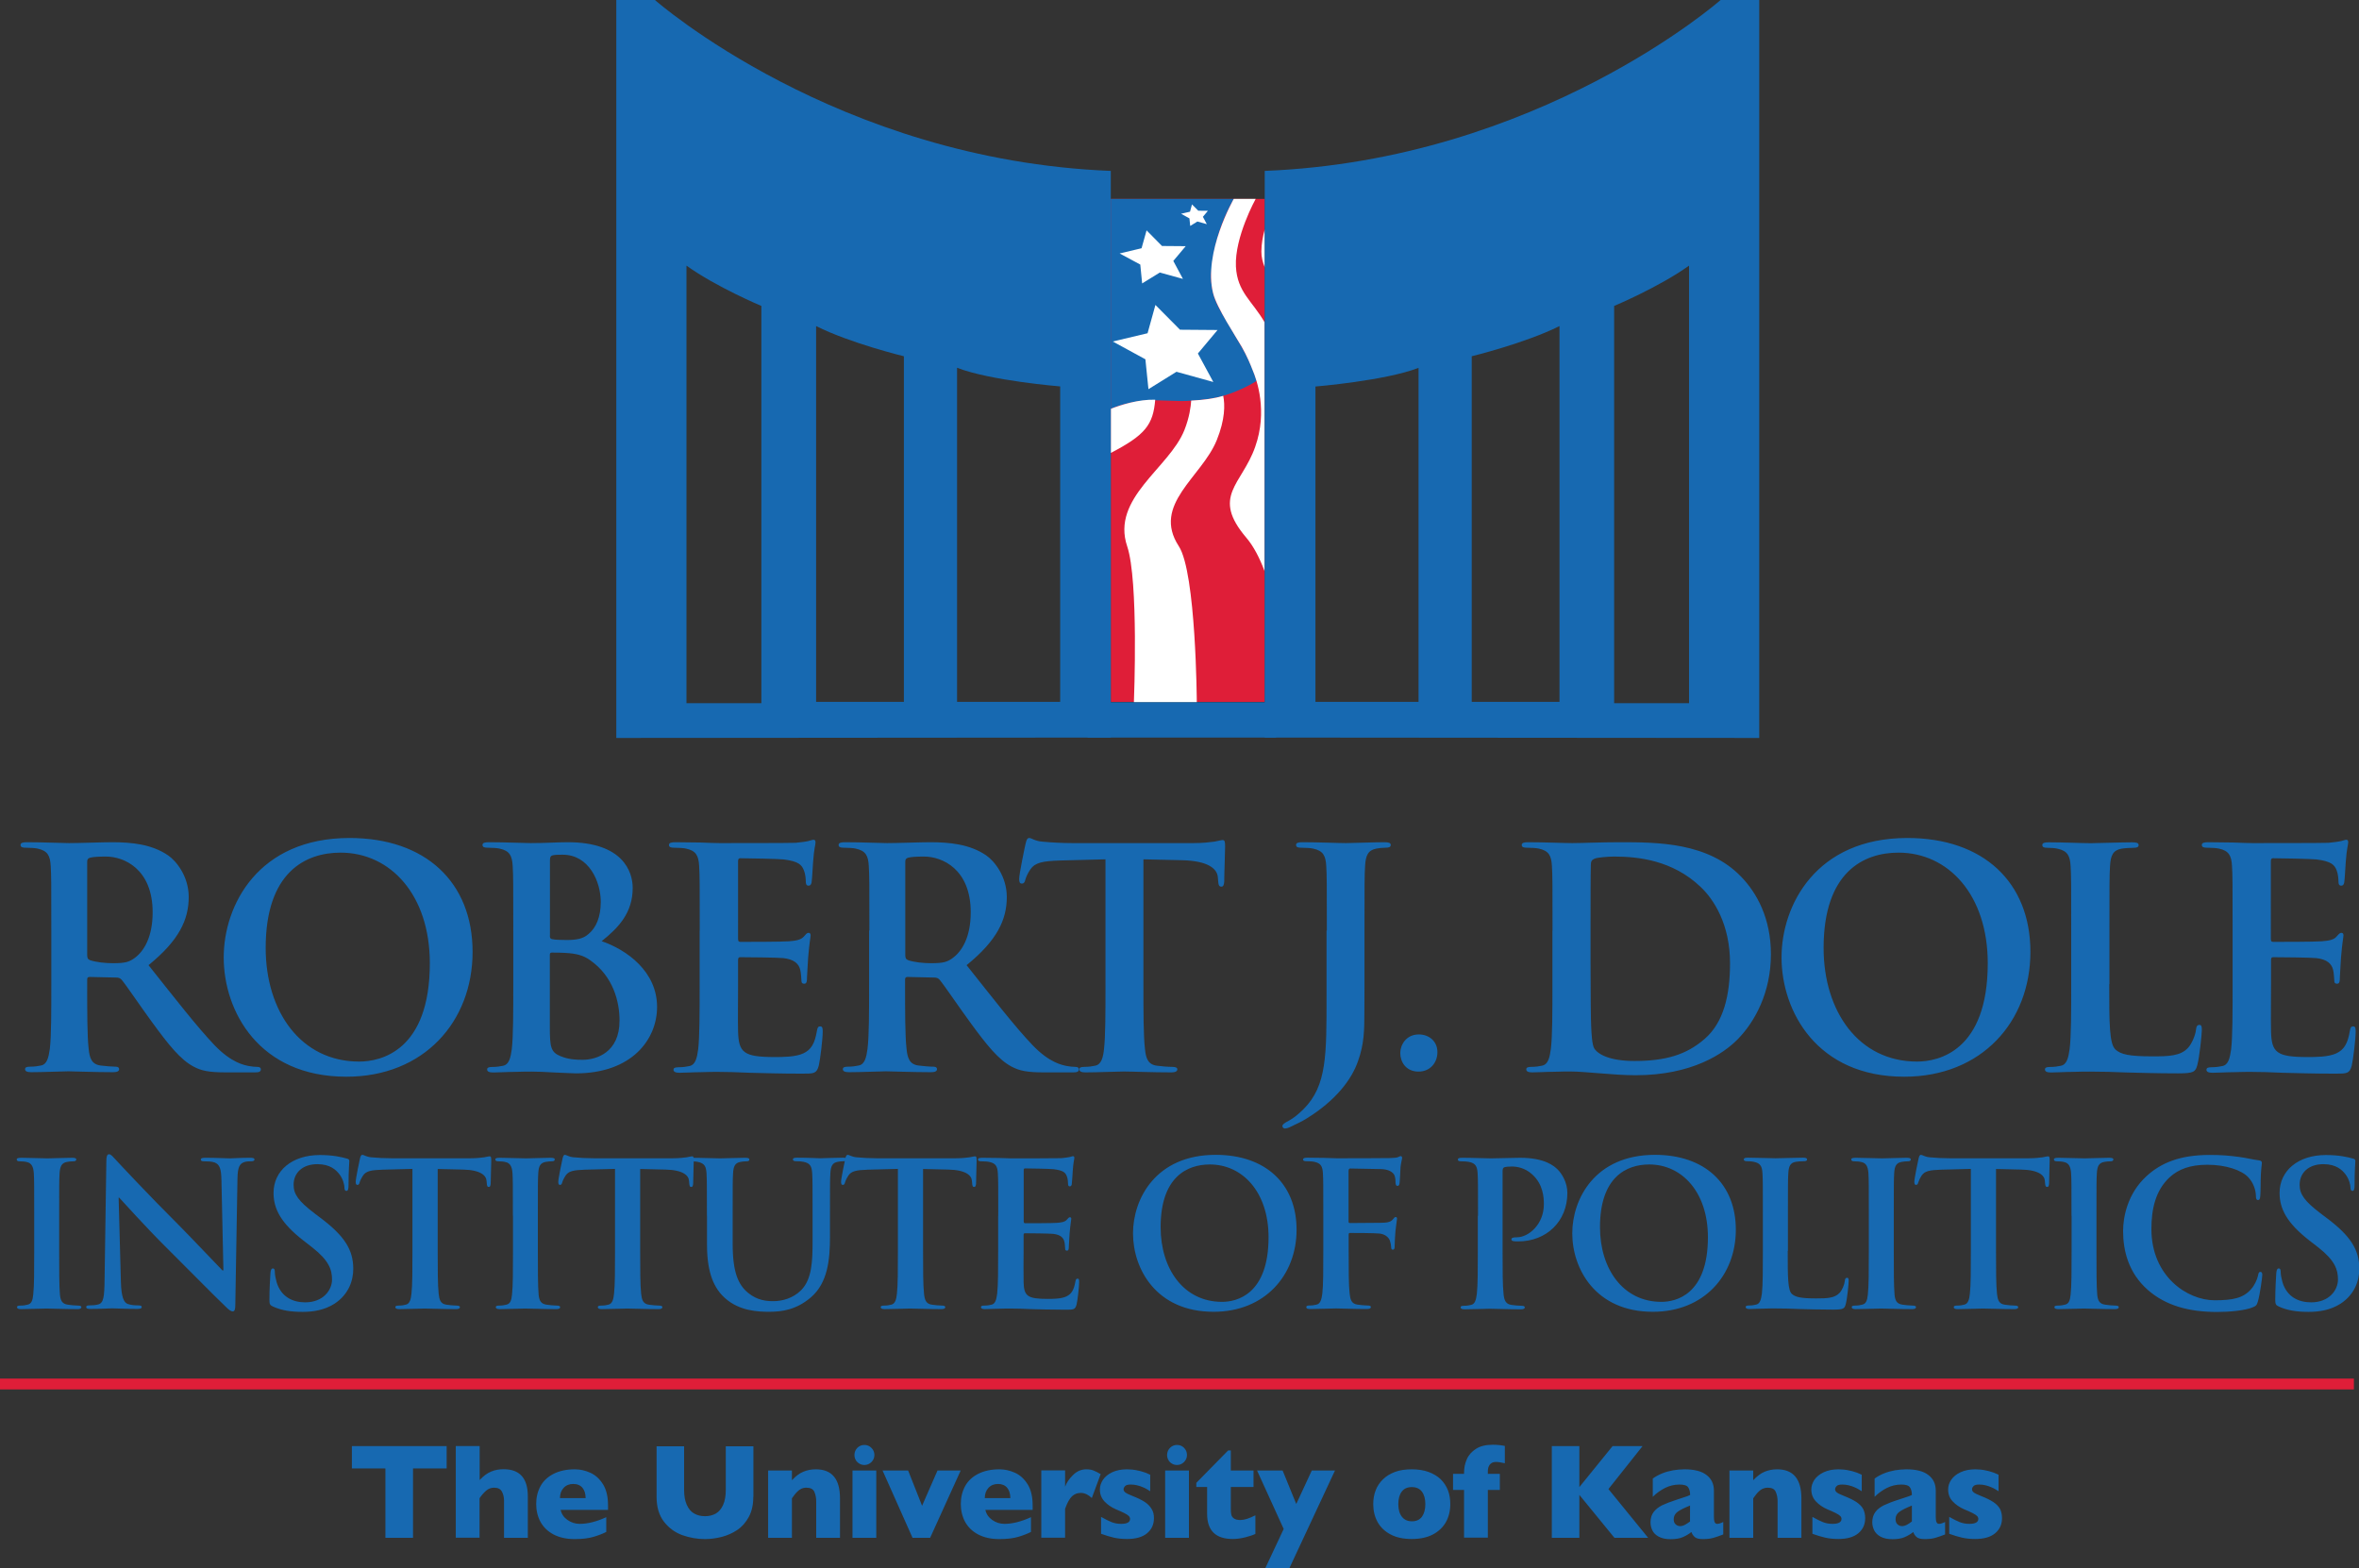 <svg xmlns="http://www.w3.org/2000/svg" xml:space="preserve" id="Layer_1" x="0" y="0" style="enable-background:new 0 0 2400 1595.9" version="1.1" viewBox="0 0 2400 1595.9"><rect x="0" y="0" width="2400" height="1595.9" fill="#333333" stroke="none"/><style>.st1{fill:#1769b1}.st3{fill:#fff}</style><path d="M0 1408.3h2394.8" style="fill:none;stroke:#df1e38;stroke-width:11.016;stroke-miterlimit:10"/><path d="M52.2 946.9c0-47.1 0-55.8-.6-65.7-.6-10.5-3.1-15.5-13.3-17.7-2.5-.6-7.7-.9-12.1-.9-3.4 0-5.3-.6-5.3-2.8 0-2.2 2.2-2.8 6.8-2.8 16.4 0 35.9.9 42.5.9 10.5 0 34.1-.9 43.7-.9 19.5 0 40.3 1.9 57 13.3 8.7 5.9 21.1 21.7 21.1 42.4 0 22.9-9.6 44-40.9 69.4 27.6 34.7 49 62.3 67.2 81.5 17.4 18 30.1 20.1 34.7 21.1 3.4.6 6.2.9 8.7.9 2.5 0 3.7.9 3.7 2.5 0 2.5-2.2 3.1-5.9 3.1H230c-17.3 0-25.1-1.6-33.1-5.9-13.3-7.1-25.1-21.7-42.5-45.6-12.4-17-26.6-38.1-30.7-42.8-1.6-1.8-3.4-2.2-5.6-2.2l-26.9-.6c-1.6 0-2.5.6-2.5 2.5v4.3c0 28.8 0 53.3 1.5 66.3.9 9 2.8 15.8 12.1 17 4.7.6 11.5 1.2 15.2 1.2 2.5 0 3.7.9 3.7 2.5 0 2.2-2.2 3.1-6.2 3.1-18 0-40.9-.9-45.5-.9-5.9 0-25.4.9-37.8.9-4 0-6.2-.9-6.2-3.1 0-1.6 1.2-2.5 5-2.5 4.7 0 8.4-.6 11.2-1.2 6.2-1.2 7.7-8.1 9-17 1.5-13 1.5-37.5 1.5-66v-54.3zm36.5 24.5c0 3.4.6 4.6 2.8 5.6 6.5 2.2 15.8 3.1 23.5 3.1 12.4 0 16.4-1.2 22-5.3 9.3-6.8 18.3-21.1 18.3-46.5 0-44-29.1-56.7-47.4-56.7-7.7 0-13.3.3-16.4 1.2-2.2.6-2.8 1.9-2.8 4.3v94.3z" class="st1"/><path d="M227.6 974.2c0-53 35-121.5 128-121.5 77.2 0 125.2 44.9 125.2 115.9s-49.6 127-128.3 127c-89 .1-124.9-66.6-124.9-121.4zm209.7 5.9c0-69.4-40-112.5-90.8-112.5-35.6 0-76.2 19.8-76.2 97 0 64.5 35.7 115.6 95.1 115.6 21.7 0 71.9-10.6 71.9-100.1zM522.2 946.9c0-47.1 0-55.8-.6-65.7-.6-10.5-3.1-15.5-13.3-17.7-2.5-.6-7.7-.9-12.1-.9-3.4 0-5.3-.6-5.3-2.8 0-2.2 2.2-2.8 6.8-2.8 16.4 0 36 .9 42.2.9 15.2 0 27.3-.9 37.8-.9 56.1 0 66 30.1 66 46.5 0 25.4-14.5 40.6-31.6 54.2 25.4 8.7 56.4 30.7 56.4 66.9 0 33.1-25.7 67.6-82.7 67.6-3.7 0-12.7-.6-21.7-.9-9.3-.6-18.6-.9-23.2-.9-3.4 0-10.2 0-17.7.3-7.1 0-15.2.6-21.4.6-4 0-6.2-.9-6.2-3.1 0-1.6 1.2-2.5 5-2.5 4.6 0 8.4-.6 11.1-1.2 6.2-1.2 7.8-8.1 9-17 1.5-13 1.5-37.5 1.5-66v-54.6zm37.2 5.3c0 2.5.9 3.1 2.2 3.4 2.8.6 7.4.9 14.6.9 10.2 0 17-1.2 22.3-5.9 8.1-6.5 12.7-17.7 12.7-32.9 0-20.8-12.1-48-38.7-48-4.3 0-7.1 0-10.2.6-2.2.6-2.8 1.9-2.8 5.3v76.6zm40.9 24.8c-6.5-4.7-13.6-6.8-25.7-7.4-5.6-.3-8.7-.3-13.3-.3-1.2 0-1.9.6-1.9 2.2v73.4c0 20.5.9 25.7 10.8 29.8 8.4 3.4 15.5 3.7 22.6 3.7 13.9 0 37.5-7.4 37.5-39.7.1-19.3-6.4-45.3-30-61.7zM711.9 946.9c0-47.1 0-55.8-.6-65.7-.6-10.5-3.1-15.5-13.3-17.7-2.5-.6-7.7-.9-12.1-.9-3.4 0-5.3-.6-5.3-2.8 0-2.2 2.2-2.8 6.8-2.8 8.4 0 17.4.3 25.1.3 8 .3 15.2.6 19.5.6 9.9 0 71.6 0 77.5-.3 5.9-.6 10.8-1.2 13.3-1.9 1.6-.3 3.4-1.2 5-1.2 1.5 0 1.9 1.2 1.9 2.8 0 2.2-1.5 5.9-2.5 20.1-.3 3.1-.9 16.7-1.5 20.4-.3 1.6-.9 3.4-3.1 3.4s-2.8-1.6-2.8-4.3c0-2.2-.3-7.4-1.9-11.2-2.2-5.6-5.3-9.3-20.8-11.2-5.3-.6-37.8-1.2-44-1.2-1.5 0-2.2.9-2.2 3.1V955c0 2.2.3 3.4 2.2 3.4 6.8 0 42.5 0 49.6-.6 7.4-.6 12.1-1.5 14.9-4.6 2.2-2.5 3.4-4 4.9-4 1.2 0 2.2.6 2.2 2.5s-1.2 6.8-2.5 22.6c-.3 6.2-1.2 18.6-1.2 20.8 0 2.5 0 5.9-2.8 5.9-2.2 0-2.8-1.2-2.8-2.8-.3-3.1-.3-7.1-1.2-11.2-1.5-6.2-5.9-10.8-17.4-12.1-5.9-.6-36.6-.9-44-.9-1.5 0-1.9 1.2-1.9 3.1v24.5c0 10.5-.3 39 0 48 .6 21.4 5.6 26 37.2 26 8.1 0 21.1 0 29.1-3.7 8.1-3.7 11.8-10.2 13.9-22.9.6-3.4 1.2-4.6 3.4-4.6 2.5 0 2.5 2.5 2.5 5.6 0 7.1-2.5 28.2-4 34.4-2.2 8.1-5 8.1-16.7 8.1-23.2 0-40.3-.6-53.6-.9-13.3-.6-22.9-.9-32.2-.9-3.4 0-10.2 0-17.7.3-7.1 0-15.2.6-21.4.6-4 0-6.2-.9-6.2-3.1 0-1.6 1.2-2.5 5-2.5 4.6 0 8.4-.6 11.1-1.2 6.2-1.2 7.8-8.1 9-17 1.5-13 1.5-37.5 1.5-66v-54.9zM884.5 946.9c0-47.1 0-55.8-.6-65.7-.6-10.5-3.1-15.5-13.3-17.7-2.5-.6-7.7-.9-12.1-.9-3.4 0-5.3-.6-5.3-2.8 0-2.2 2.2-2.8 6.8-2.8 16.4 0 35.9.9 42.5.9 10.5 0 34.1-.9 43.7-.9 19.5 0 40.3 1.9 57 13.3 8.7 5.9 21.1 21.7 21.1 42.4 0 22.9-9.6 44-40.9 69.4 27.6 34.7 48.9 62.3 67.2 81.5 17.3 18 30.1 20.1 34.7 21.1 3.4.6 6.2.9 8.7.9 2.5 0 3.7.9 3.7 2.5 0 2.5-2.2 3.1-5.9 3.1h-29.5c-17.3 0-25.1-1.6-33.2-5.9-13.3-7.1-25.1-21.7-42.5-45.6-12.4-17-26.6-38.1-30.7-42.8-1.5-1.8-3.4-2.2-5.6-2.2l-27-.6c-1.5 0-2.5.6-2.5 2.5v4.3c0 28.8 0 53.3 1.5 66.3.9 9 2.8 15.8 12.1 17 4.6.6 11.4 1.2 15.2 1.2 2.5 0 3.7.9 3.7 2.5 0 2.2-2.2 3.1-6.2 3.1-18 0-40.9-.9-45.6-.9-5.9 0-25.4.9-37.8.9-4 0-6.2-.9-6.2-3.1 0-1.6 1.2-2.5 5-2.5 4.6 0 8.4-.6 11.1-1.2 6.2-1.2 7.8-8.1 9-17 1.6-13 1.6-37.5 1.6-66v-54.3zm36.5 24.5c0 3.4.6 4.6 2.8 5.6 6.5 2.2 15.8 3.1 23.5 3.1 12.4 0 16.4-1.2 22-5.3 9.3-6.8 18.3-21.1 18.3-46.5 0-44-29.1-56.7-47.4-56.7-7.8 0-13.3.3-16.4 1.2-2.2.6-2.8 1.9-2.8 4.3v94.3z" class="st1"/><path d="m1124.6 874.4-46.2 1.2c-18 .6-25.4 2.2-30.1 9-3.1 4.6-4.6 8.4-5.2 10.8-.6 2.5-1.6 3.7-3.4 3.7-2.2 0-2.8-1.5-2.8-4.9 0-5 5.9-33.2 6.5-35.6.9-4 1.8-5.9 3.7-5.9 2.5 0 5.6 3.1 13.3 3.7 9 .9 20.8 1.5 31 1.5h122.7c9.9 0 16.7-.9 21.4-1.5 4.7-.9 7.1-1.6 8.4-1.6 2.2 0 2.5 1.9 2.5 6.5 0 6.5-.9 27.9-.9 36-.3 3.1-.9 4.9-2.8 4.9-2.5 0-3.1-1.5-3.4-6.2l-.3-3.4c-.6-8.1-9-16.7-36.6-17.3l-39.1-.9v127c0 28.5 0 53 1.6 66.3.9 8.7 2.8 15.5 12.1 16.7 4.3.6 11.1 1.2 15.8 1.2 3.4 0 5 .9 5 2.5 0 2.2-2.5 3.1-5.9 3.1-20.4 0-40-.9-48.6-.9-7.1 0-26.6.9-39 .9-4 0-6.2-.9-6.2-3.1 0-1.6 1.2-2.5 4.9-2.5 4.7 0 8.4-.6 11.2-1.2 6.2-1.2 8.1-8.1 9-17 1.5-13 1.5-37.5 1.5-66v-127zM1349.9 946.9c0-47.1 0-55.8-.6-65.7-.6-10.5-3.1-15.5-13.3-17.7-2.5-.6-7.7-.9-12.1-.9-3.4 0-5.3-.6-5.3-2.8 0-2.2 2.2-2.8 6.8-2.8 16.4 0 35.9.9 44 .9 7.4 0 26.9-.9 39-.9 4.3 0 6.5.6 6.5 2.8 0 2.2-1.9 2.8-5.6 2.8-3.4 0-5.3.3-9 .9-8.4 1.6-10.9 6.8-11.5 17.7-.6 9.9-.6 18.6-.6 65.7v57.3c0 13.3-.1 10.4-.1 25.9 0 17.7-.2 32.3-6.5 49.7-6.5 18.9-22.9 40.3-52.7 58.6-4 2.5-9 4.9-15.5 8-2.2 1.2-4.7 1.9-6.2 1.9-1.2 0-2.5-.9-2.5-2.5s1.5-2.8 6.8-5.6c4-2.2 8.7-5.6 14.9-11.8 23.6-23.8 23.2-54.8 23.2-115.6v-65.9zM1424.6 1071.5c0-7.8 5.6-18.9 18.9-18.9 10.6 0 18.9 7.1 18.9 18 0 10.8-7.4 19.8-19.2 19.8-13.1 0-18.6-10.2-18.6-18.9zM1579.5 946.9c0-47.1 0-55.8-.6-65.7-.6-10.5-3.1-15.5-13.3-17.7-2.5-.6-7.7-.9-12.1-.9-3.4 0-5.3-.6-5.3-2.8 0-2.2 2.2-2.8 6.8-2.8 16.4 0 35.9.9 44.6.9 9.6 0 29.1-.9 47.7-.9 38.7 0 90.5 0 124.3 35.3 15.5 16.1 30.1 41.8 30.1 78.7 0 39-16.4 68.8-33.8 86.5-14.3 14.6-46.5 36.6-103.8 36.6-11.2 0-23.9-.9-35.7-1.9-11.8-.9-22.6-1.9-30.4-1.9-3.4 0-10.2 0-17.7.3-7.1 0-15.2.6-21.3.6-4 0-6.2-.9-6.2-3.1 0-1.6 1.2-2.5 4.9-2.5 4.7 0 8.4-.6 11.1-1.2 6.2-1.2 7.8-8.1 9-17 1.6-13 1.6-37.5 1.6-66v-54.5zm38.7 34.1c0 32.9.3 56.7.6 62.6.3 7.8.9 20.1 3.4 23.6 4 5.9 16.1 12.4 40.6 12.4 31.6 0 52.7-6.2 71.3-22.3 19.8-17 26-45.2 26-77.2 0-39.4-16.4-64.8-29.8-77.5-28.5-27.3-63.8-31-88-31-6.2 0-17.6.9-20.1 2.2-2.8 1.2-3.7 2.8-3.7 6.2-.3 10.5-.3 37.5-.3 62v39zM1812.5 974.2c0-53 35-121.5 128-121.5 77.2 0 125.2 44.9 125.2 115.9s-49.6 127-128.3 127c-88.9.1-124.9-66.6-124.9-121.4zm209.8 5.9c0-69.4-40-112.5-90.8-112.5-35.6 0-76.2 19.8-76.2 97 0 64.5 35.6 115.6 95.1 115.6 21.7 0 71.9-10.6 71.9-100.1zM2145.9 1001.5c0 39.7 0 61 6.5 66.6 5.3 4.7 13.3 6.8 37.5 6.8 16.4 0 28.5-.3 36.2-8.7 3.7-4 7.5-12.7 8.1-18.6.3-2.8.9-4.7 3.4-4.7 2.2 0 2.5 1.5 2.5 5.3 0 3.4-2.2 26.6-4.6 35.6-1.9 6.8-3.4 8.4-19.5 8.4-22.3 0-38.4-.6-52.4-.9-14-.6-25.1-.9-37.8-.9-3.4 0-10.2 0-17.7.3-7.1 0-15.2.6-21.4.6-4 0-6.2-.9-6.2-3.1 0-1.6 1.2-2.5 4.9-2.5 4.7 0 8.4-.6 11.2-1.2 6.2-1.2 7.7-8.1 9-17 1.6-13 1.6-37.5 1.6-66V947c0-47.1 0-55.8-.6-65.7-.6-10.5-3.1-15.5-13.3-17.7-2.5-.6-6.2-.9-10.2-.9-3.4 0-5.3-.6-5.3-2.8 0-2.2 2.2-2.8 6.8-2.8 14.6 0 34.1.9 42.5.9 7.4 0 30.1-.9 42.2-.9 4.3 0 6.5.6 6.5 2.8 0 2.2-1.9 2.8-5.6 2.8-3.4 0-8.4.3-12 .9-8.4 1.6-10.9 6.8-11.5 17.7-.6 9.9-.6 18.6-.6 65.7v54.5zM2271.4 946.9c0-47.1 0-55.8-.6-65.7-.6-10.5-3.1-15.5-13.3-17.7-2.5-.6-7.7-.9-12.1-.9-3.4 0-5.3-.6-5.3-2.8 0-2.2 2.2-2.8 6.8-2.8 8.4 0 17.3.3 25.1.3 8 .3 15.2.6 19.5.6 9.9 0 71.6 0 77.5-.3 5.9-.6 10.8-1.2 13.3-1.9 1.5-.3 3.4-1.2 4.9-1.2 1.5 0 1.8 1.2 1.8 2.8 0 2.2-1.5 5.9-2.5 20.1-.3 3.1-.9 16.7-1.5 20.4-.3 1.6-.9 3.4-3.1 3.4s-2.8-1.6-2.8-4.3c0-2.2-.3-7.4-1.8-11.2-2.2-5.6-5.3-9.3-20.8-11.2-5.3-.6-37.8-1.2-44-1.2-1.5 0-2.2.9-2.2 3.1V955c0 2.2.3 3.4 2.2 3.4 6.8 0 42.5 0 49.6-.6 7.5-.6 12.1-1.5 14.9-4.6 2.2-2.5 3.4-4 5-4 1.2 0 2.2.6 2.2 2.5s-1.2 6.8-2.5 22.6c-.3 6.2-1.2 18.6-1.2 20.8 0 2.5 0 5.9-2.8 5.9-2.2 0-2.8-1.2-2.8-2.8-.3-3.1-.3-7.1-1.2-11.2-1.5-6.2-5.9-10.8-17.3-12.1-5.9-.6-36.6-.9-44-.9-1.6 0-1.9 1.2-1.9 3.1v24.5c0 10.5-.3 39 0 48 .6 21.4 5.6 26 37.2 26 8 0 21.1 0 29.1-3.7 8.1-3.7 11.8-10.2 13.9-22.9.6-3.4 1.2-4.6 3.4-4.6 2.5 0 2.5 2.5 2.5 5.6 0 7.1-2.5 28.2-4 34.4-2.2 8.1-4.9 8.1-16.7 8.1-23.2 0-40.3-.6-53.6-.9-13.3-.6-22.9-.9-32.3-.9-3.4 0-10.2 0-17.6.3-7.1 0-15.2.6-21.4.6-4 0-6.2-.9-6.2-3.1 0-1.6 1.2-2.5 4.9-2.5 4.6 0 8.3-.6 11.2-1.2 6.2-1.2 7.7-8.1 9-17 1.5-13 1.5-37.5 1.5-66v-54.9zM34.8 1237.1c0-30.9 0-36.6-.4-43.2-.4-6.9-2.5-10.4-6.9-11.4-2.3-.6-4.9-.8-7.3-.8-2 0-3.2-.4-3.2-2 0-1.2 1.6-1.6 4.9-1.6 7.7 0 20.6.6 26.5.6 5.1 0 17.1-.6 24.9-.6 2.6 0 4.3.4 4.3 1.6 0 1.6-1.2 2-3.3 2-2 0-3.7.2-6.1.6-5.5 1-7.1 4.5-7.6 11.6-.4 6.5-.4 12.2-.4 43.2v35.9c0 19.8 0 35.8.8 44.6.6 5.5 2 9.2 8.1 10 2.9.4 7.3.9 10.4.9 2.2 0 3.3.6 3.3 1.6 0 1.4-1.6 2-3.9 2-13.4 0-26.3-.6-31.8-.6-4.7 0-17.5.6-25.7.6-2.6 0-4.1-.6-4.1-2 0-1 .8-1.6 3.3-1.6 3.1 0 5.5-.4 7.3-.9 4.1-.8 5.3-4.3 5.9-10.2 1-8.6 1-24.7 1-44.4v-35.9zM123 1304.3c.4 15.9 3.1 21.2 7.1 22.6 3.5 1.2 7.3 1.4 10.6 1.4 2.2 0 3.5.4 3.5 1.6 0 1.6-1.8 2-4.7 2-13.3 0-21.4-.6-25.3-.6-1.8 0-11.4.6-22 .6-2.7 0-4.5-.2-4.5-2 0-1.2 1.2-1.6 3.2-1.6 2.7 0 6.3-.2 9.2-1 5.3-1.6 6.1-7.6 6.3-25.3l1.8-120.6c0-4.1.6-6.9 2.7-6.9 2.2 0 4.1 2.7 7.5 6.3 2.5 2.7 33.4 35.9 63.1 65.4 13.8 13.9 41.4 43.2 44.8 46.5h1l-2-91.5c-.2-12.4-2-16.3-6.9-18.3-3.1-1.2-7.9-1.2-10.8-1.2-2.5 0-3.3-.6-3.3-1.8 0-1.6 2.2-1.8 5.3-1.8 10.6 0 20.4.6 24.6.6 2.2 0 10-.6 20-.6 2.7 0 4.7.2 4.7 1.8 0 1.2-1.2 1.8-3.7 1.8-2 0-3.7 0-6.1.6-5.7 1.6-7.3 5.9-7.5 17.3l-2.2 128.5c0 4.5-.8 6.3-2.6 6.3-2.2 0-4.7-2.3-6.9-4.5-12.8-12.2-38.9-38.9-60.1-59.9-22.2-22-44.8-47.5-48.5-51.3h-.6l2.3 85.6zM278 1329.6c-3.3-1.4-3.9-2.5-3.9-6.9 0-11.2.8-23.4 1-26.7.2-3.1.8-5.3 2.5-5.3 1.8 0 2 1.8 2 3.5 0 2.6.8 6.9 1.8 10.4 4.5 15.1 16.5 20.6 29.1 20.6 18.3 0 27.3-12.4 27.3-23.2 0-10-3.1-19.3-20-32.6l-9.4-7.3c-22.4-17.5-30.1-31.8-30.1-48.3 0-22.4 18.7-38.5 47.1-38.5 13.2 0 21.8 2 27.1 3.5 1.8.4 2.9 1 2.9 2.5 0 2.7-.8 8.5-.8 24.4 0 4.5-.6 6.1-2.2 6.1-1.4 0-2-1.2-2-3.7 0-1.8-1-8.1-5.3-13.5-3.1-3.9-9-10-22.2-10-15.1 0-24.2 8.8-24.2 21 0 9.4 4.7 16.5 21.6 29.3l5.7 4.3c24.6 18.5 33.4 32.6 33.4 51.9 0 11.8-4.5 25.9-19.1 35.5-10.2 6.5-21.6 8.3-32.4 8.3-12 0-21.1-1.4-29.9-5.3zM419.6 1189.4l-30.4.8c-11.8.4-16.7 1.4-19.8 5.9-2 3.1-3.1 5.5-3.5 7.1-.4 1.6-1 2.5-2.2 2.5-1.4 0-1.8-1-1.8-3.3 0-3.2 3.9-21.8 4.3-23.4.6-2.6 1.2-3.9 2.5-3.9 1.6 0 3.7 2 8.8 2.5 5.9.6 13.7 1 20.4 1h80.7c6.5 0 11-.6 14.1-1 3.1-.6 4.7-1 5.5-1 1.4 0 1.6 1.2 1.6 4.3 0 4.3-.6 18.3-.6 23.6-.2 2-.6 3.3-1.8 3.3-1.6 0-2-1-2.2-4.1l-.2-2.2c-.4-5.3-5.9-11-24-11.4l-25.7-.6v83.5c0 18.7 0 34.8 1 43.6.6 5.7 1.8 10.2 7.9 11 2.9.4 7.3.9 10.4.9 2.2 0 3.3.6 3.3 1.6 0 1.4-1.6 2-3.9 2-13.4 0-26.3-.6-32-.6-4.7 0-17.5.6-25.7.6-2.6 0-4.1-.6-4.1-2 0-1 .8-1.6 3.2-1.6 3.1 0 5.5-.4 7.3-.9 4.1-.8 5.3-5.3 5.9-11.2 1-8.6 1-24.7 1-43.4v-83.6zM521.8 1237.1c0-30.9 0-36.6-.4-43.2-.4-6.9-2.5-10.4-6.9-11.4-2.2-.6-4.9-.8-7.3-.8-2 0-3.3-.4-3.3-2 0-1.2 1.6-1.6 4.9-1.6 7.7 0 20.6.6 26.5.6 5.1 0 17.1-.6 24.8-.6 2.6 0 4.3.4 4.3 1.6 0 1.6-1.2 2-3.2 2s-3.7.2-6.1.6c-5.5 1-7.1 4.5-7.5 11.6-.4 6.5-.4 12.2-.4 43.2v35.9c0 19.8 0 35.8.8 44.6.6 5.5 2.1 9.2 8.2 10 2.9.4 7.3.9 10.4.9 2.2 0 3.3.6 3.3 1.6 0 1.4-1.6 2-3.9 2-13.4 0-26.3-.6-31.8-.6-4.7 0-17.5.6-25.7.6-2.6 0-4.1-.6-4.1-2 0-1 .8-1.6 3.3-1.6 3.1 0 5.5-.4 7.3-.9 4.1-.8 5.3-4.3 5.9-10.2 1-8.6 1-24.7 1-44.4v-35.9zM625.7 1189.4l-30.4.8c-11.8.4-16.7 1.4-19.8 5.9-2 3.1-3.1 5.5-3.5 7.1-.4 1.6-1 2.5-2.2 2.5-1.4 0-1.8-1-1.8-3.3 0-3.2 3.9-21.8 4.3-23.4.6-2.6 1.2-3.9 2.4-3.9 1.6 0 3.7 2 8.8 2.5 5.9.6 13.6 1 20.4 1h80.7c6.5 0 11-.6 14.1-1 3.1-.6 4.7-1 5.5-1 1.4 0 1.6 1.2 1.6 4.3 0 4.3-.6 18.3-.6 23.6-.2 2-.6 3.3-1.8 3.3-1.6 0-2-1-2.2-4.1l-.2-2.2c-.4-5.3-5.9-11-24-11.4l-25.7-.6v83.5c0 18.7 0 34.8 1 43.6.6 5.7 1.8 10.2 7.9 11 2.9.4 7.3.9 10.4.9 2.2 0 3.3.6 3.3 1.6 0 1.4-1.6 2-3.9 2-13.4 0-26.3-.6-32-.6-4.7 0-17.5.6-25.7.6-2.6 0-4.1-.6-4.1-2 0-1 .8-1.6 3.3-1.6 3.1 0 5.5-.4 7.3-.9 4.1-.8 5.3-5.3 5.9-11.2 1-8.6 1-24.7 1-43.4v-83.6z" class="st1"/><path d="M719.2 1237.1c0-30.9 0-36.6-.4-43.2-.4-6.9-2-10.2-8.8-11.6-1.6-.4-5.1-.6-7.9-.6-2.3 0-3.5-.4-3.5-1.8s1.4-1.8 4.5-1.8c10.8 0 23.6.6 29.7.6 4.9 0 17.7-.6 25.1-.6 3.1 0 4.5.4 4.5 1.8s-1.2 1.8-3.2 1.8c-2.2 0-3.5.2-5.9.6-5.5 1-7.1 4.5-7.5 11.6-.4 6.5-.4 12.2-.4 43.2v28.5c0 29.5 5.9 42 15.9 50.1 9.2 7.5 18.5 8.3 25.5 8.3 9 0 19.9-2.9 28.1-11 11.2-11.2 11.8-29.5 11.8-50.5V1237c0-30.9 0-36.6-.4-43.2-.4-6.9-2-10.2-8.8-11.6-1.6-.4-5.1-.6-7.3-.6s-3.5-.4-3.5-1.8 1.4-1.8 4.3-1.8c10.4 0 23.2.6 23.4.6 2.4 0 15.3-.6 23.2-.6 2.9 0 4.3.4 4.3 1.8s-1.2 1.8-3.7 1.8c-2.2 0-3.5.2-5.9.6-5.5 1-7.1 4.5-7.5 11.6-.4 6.5-.4 12.2-.4 43.2v21.8c0 22.6-2.2 46.6-19.4 61.3-14.5 12.5-29.1 14.7-42.4 14.7-10.8 0-30.4-.6-45.2-14.1-10.4-9.4-18.1-24.4-18.1-54v-29.6z" class="st1"/><path d="m913.3 1189.4-30.3.8c-11.8.4-16.7 1.4-19.8 5.9-2 3.1-3.1 5.5-3.5 7.1-.4 1.6-1 2.5-2.2 2.5-1.4 0-1.8-1-1.8-3.3 0-3.2 3.9-21.8 4.3-23.4.6-2.6 1.2-3.9 2.5-3.9 1.6 0 3.7 2 8.8 2.5 5.9.6 13.6 1 20.4 1h80.7c6.5 0 11-.6 14.1-1 3.1-.6 4.7-1 5.5-1 1.4 0 1.6 1.2 1.6 4.3 0 4.3-.6 18.3-.6 23.6-.2 2-.6 3.3-1.8 3.3-1.6 0-2-1-2.2-4.1l-.2-2.2c-.4-5.3-5.9-11-24-11.4l-25.7-.6v83.5c0 18.7 0 34.8 1 43.6.6 5.7 1.8 10.2 8 11 2.8.4 7.3.9 10.4.9 2.2 0 3.2.6 3.2 1.6 0 1.4-1.6 2-3.9 2-13.4 0-26.3-.6-32-.6-4.7 0-17.5.6-25.7.6-2.6 0-4.1-.6-4.1-2 0-1 .8-1.6 3.3-1.6 3.1 0 5.5-.4 7.3-.9 4.1-.8 5.3-5.3 5.9-11.2 1-8.6 1-24.7 1-43.4v-83.6zM1015.6 1237.1c0-30.9 0-36.6-.4-43.2-.4-6.9-2-10.2-8.8-11.6-1.6-.4-5.1-.6-7.9-.6-2.2 0-3.5-.4-3.5-1.8s1.4-1.8 4.5-1.8c5.5 0 11.4.2 16.5.2 5.3.2 10 .4 12.8.4 6.5 0 47.1 0 50.9-.2 3.9-.4 7.1-.8 8.8-1.2 1-.2 2.2-.8 3.3-.8 1 0 1.2.8 1.2 1.8 0 1.4-1 3.9-1.6 13.2-.2 2-.6 11-1 13.5-.2 1-.6 2.2-2 2.2s-1.8-1-1.8-2.9c0-1.4-.2-4.9-1.2-7.3-1.4-3.7-3.4-6.1-13.6-7.3-3.5-.4-24.8-.8-28.9-.8-1.1 0-1.4.6-1.4 2v51.5c0 1.4.2 2.3 1.4 2.3 4.5 0 27.9 0 32.6-.4 4.9-.4 8-1 9.8-3.1 1.4-1.6 2.2-2.6 3.2-2.6.8 0 1.4.4 1.4 1.6 0 1.2-.8 4.5-1.7 14.9-.2 4.1-.8 12.2-.8 13.6 0 1.6 0 3.9-1.9 3.9-1.4 0-1.8-.8-1.8-1.8-.2-2-.2-4.7-.8-7.3-1-4.1-3.9-7.1-11.4-8-3.9-.4-24-.6-28.9-.6-1 0-1.2.8-1.2 2v16.1c0 6.9-.2 25.7 0 31.6.4 14.1 3.7 17.1 24.4 17.1 5.3 0 13.9 0 19.1-2.5 5.3-2.5 7.7-6.7 9.2-15.1.4-2.2.8-3 2.2-3 1.6 0 1.6 1.6 1.6 3.7 0 4.7-1.6 18.5-2.6 22.6-1.4 5.3-3.2 5.3-11 5.3-15.3 0-26.5-.4-35.3-.6-8.7-.4-15-.6-21.2-.6-2.2 0-6.7 0-11.6.2-4.7 0-10 .4-14.1.4-2.6 0-4.1-.6-4.1-2 0-1 .8-1.6 3.3-1.6 3 0 5.5-.4 7.3-.9 4.1-.8 5.1-5.3 5.9-11.2 1-8.6 1-24.7 1-43.4v-35.9zM1152.7 1255c0-34.9 23-79.9 84.1-79.9 50.7 0 82.3 29.5 82.3 76.2 0 46.6-32.6 83.5-84.3 83.5-58.5.1-82.1-43.7-82.1-79.8zm137.9 3.9c0-45.7-26.3-74-59.7-74-23.4 0-50.1 13-50.1 63.8 0 42.4 23.4 76 62.5 76 14.3 0 47.3-6.9 47.3-65.8zM1372.1 1272.9c0 19.6 0 34.8 1 43.4.6 5.9 1.8 10.4 7.9 11.2 2.9.4 7.3.9 10.2.9 2.7 0 3.5.6 3.5 1.6 0 1.4-1.4 2-4.5 2-12.8 0-25.7-.6-31-.6-5.3 0-18.1.6-25.9.6-2.9 0-4.3-.4-4.3-2 0-1 .8-1.6 3.1-1.6 3.1 0 5.5-.4 7.3-.9 4-.8 5.1-5.3 5.9-11.2 1-8.6 1-23.8 1-43.4V1237c0-30.9 0-36.6-.4-43.2-.4-6.9-2-10.2-8.8-11.6-1.6-.4-5.1-.6-7.9-.6-2 0-3.5-.4-3.5-1.6 0-1.6 1.6-2 4.7-2 5.3 0 11.2.2 16.5.2 5.3.2 10 .4 12.8.4 7.7 0 49.1 0 53.8-.2 3.9-.2 6.3-.2 8.4-.8 1.2-.4 2.3-1.2 3.2-1.2.8 0 1.4.8 1.4 1.8 0 1.4-1 3.9-1.6 9.2-.2 2.1-.6 14.1-1 16.5-.2 1.6-.6 2.8-2.1 2.8-1.4 0-1.8-1-2-3.3 0-1.6 0-4.9-1.2-7.7-1.4-2.9-5.7-5.9-13.4-6.1l-31.4-.6c-1.2 0-1.8.6-1.8 2.8v50.9c0 1.2.2 1.8 1.4 1.8l26.1-.2c3.5 0 6.3 0 9.1-.2 3.9-.2 6.7-1 8.8-3.7 1-1.2 1.4-2 2.7-2 .8 0 1.2.6 1.2 1.8 0 1.2-1 6.3-1.6 12.6-.4 4.1-.8 13.4-.8 14.9 0 1.8 0 3.9-2 3.9-1.2 0-1.6-1.4-1.6-2.8s-.4-3.9-1.2-6.3c-1-2.8-4.1-6.5-10.4-7.3-5.1-.6-26.7-.6-30.2-.6-1 0-1.4.4-1.4 1.8v16.5zM1503.7 1237.1c0-30.9 0-36.6-.4-43.2-.4-6.9-2-10.2-8.7-11.6-1.7-.4-5.1-.6-8-.6-2.2 0-3.4-.4-3.4-1.8s1.4-1.8 4.5-1.8c10.8 0 23.6.6 29.3.6 8.3 0 20.2-.6 29.5-.6 25.5 0 34.7 8.6 37.9 11.6 4.5 4.3 10.2 13.4 10.2 24.2 0 28.9-21.2 49.3-50.1 49.3-1 0-3.2 0-4.3-.2-1-.2-2.5-.4-2.5-1.8 0-1.6 1.4-2.2 5.7-2.2 11.4 0 27.3-12.8 27.3-33.6 0-6.7-.6-20.4-12-30.5-7.3-6.7-15.7-7.9-20.4-7.9-3.1 0-6.2.2-7.9.8-1.1.4-1.7 1.6-1.7 3.9v81.5c0 18.7 0 34.8 1 43.6.6 5.7 1.9 10.2 7.9 11 2.8.4 7.3.9 10.4.9 2.2 0 3.3.6 3.3 1.6 0 1.4-1.6 2-3.9 2-13.5 0-26.3-.6-31.6-.6-4.7 0-17.5.6-25.7.6-2.6 0-4.1-.6-4.1-2 0-1 .8-1.6 3.3-1.6 3 0 5.5-.4 7.3-.9 4.1-.8 5.1-5.3 5.9-11.2 1-8.6 1-24.7 1-43.4v-36.1zM1599.6 1255c0-34.9 23-79.9 84.1-79.9 50.7 0 82.3 29.5 82.3 76.2 0 46.6-32.6 83.5-84.3 83.5-58.4.1-82.1-43.7-82.1-79.8zm138 3.9c0-45.7-26.3-74-59.7-74-23.4 0-50.1 13-50.1 63.8 0 42.4 23.4 76 62.5 76 14.3 0 47.3-6.9 47.3-65.8zM1818.8 1272.9c0 26.1 0 40.1 4.3 43.8 3.5 3.1 8.8 4.5 24.7 4.5 10.8 0 18.8-.2 23.8-5.7 2.5-2.6 4.9-8.3 5.3-12.2.2-1.8.6-3.1 2.3-3.1 1.4 0 1.6 1 1.6 3.5 0 2.3-1.4 17.5-3 23.4-1.2 4.5-2.3 5.5-12.8 5.5-14.7 0-25.3-.4-34.4-.6-9.2-.4-16.5-.6-24.9-.6-2.2 0-6.7 0-11.6.2-4.7 0-9.9.4-14 .4-2.6 0-4.1-.6-4.1-2 0-1 .8-1.6 3.3-1.6 3.1 0 5.5-.4 7.3-.9 4-.8 5.1-5.3 5.9-11.2 1-8.6 1-24.7 1-43.4V1237c0-30.9 0-36.6-.4-43.2-.4-6.9-2-10.2-8.8-11.6-1.6-.4-4-.6-6.7-.6-2.2 0-3.5-.4-3.5-1.8s1.4-1.8 4.5-1.8c9.6 0 22.4.6 27.9.6 4.9 0 19.7-.6 27.7-.6 2.8 0 4.3.4 4.3 1.8s-1.2 1.8-3.7 1.8c-2.2 0-5.5.2-7.9.6-5.5 1-7.1 4.5-7.5 11.6-.4 6.5-.4 12.2-.4 43.2v35.9zM1901.3 1237.1c0-30.9 0-36.6-.4-43.2-.4-6.9-2.4-10.4-6.9-11.4-2.2-.6-4.9-.8-7.3-.8-2 0-3.3-.4-3.3-2 0-1.2 1.6-1.6 4.9-1.6 7.7 0 20.6.6 26.5.6 5.1 0 17.1-.6 24.9-.6 2.6 0 4.3.4 4.3 1.6 0 1.6-1.2 2-3.3 2-2 0-3.7.2-6.1.6-5.5 1-7.1 4.5-7.5 11.6-.4 6.5-.4 12.2-.4 43.2v35.9c0 19.8 0 35.8.8 44.6.6 5.5 2 9.2 8.2 10 2.9.4 7.3.9 10.4.9 2.2 0 3.2.6 3.2 1.6 0 1.4-1.6 2-3.9 2-13.4 0-26.3-.6-31.8-.6-4.7 0-17.5.6-25.7.6-2.6 0-4-.6-4-2 0-1 .8-1.6 3.2-1.6 3.1 0 5.5-.4 7.3-.9 4.1-.8 5.3-4.3 5.9-10.2 1-8.6 1-24.7 1-44.4v-35.9zM2005.2 1189.4l-30.3.8c-11.8.4-16.7 1.4-19.8 5.9-2 3.1-3 5.5-3.5 7.1-.4 1.6-1 2.5-2.2 2.5-1.4 0-1.8-1-1.8-3.3 0-3.2 3.9-21.8 4.3-23.4.6-2.6 1.2-3.9 2.4-3.9 1.6 0 3.7 2 8.7 2.5 5.9.6 13.7 1 20.4 1h80.7c6.5 0 11-.6 14.1-1 3.1-.6 4.7-1 5.5-1 1.4 0 1.6 1.2 1.6 4.3 0 4.3-.6 18.3-.6 23.6-.2 2-.6 3.3-1.8 3.3-1.6 0-2.1-1-2.3-4.1l-.2-2.2c-.4-5.3-5.9-11-24-11.4l-25.7-.6v83.5c0 18.7 0 34.8 1 43.6.6 5.7 1.8 10.2 7.9 11 2.8.4 7.3.9 10.4.9 2.2 0 3.3.6 3.3 1.6 0 1.4-1.6 2-3.9 2-13.4 0-26.3-.6-32-.6-4.7 0-17.5.6-25.6.6-2.7 0-4.1-.6-4.1-2 0-1 .8-1.6 3.2-1.6 3.1 0 5.5-.4 7.3-.9 4.1-.8 5.3-5.3 5.9-11.2 1-8.6 1-24.7 1-43.4v-83.6zM2107.5 1237.1c0-30.9 0-36.6-.4-43.2-.4-6.9-2.5-10.4-6.9-11.4-2.2-.6-4.9-.8-7.3-.8-2 0-3.3-.4-3.3-2 0-1.2 1.6-1.6 4.9-1.6 7.7 0 20.6.6 26.4.6 5.1 0 17.1-.6 24.9-.6 2.6 0 4.3.4 4.3 1.6 0 1.6-1.2 2-3.2 2-2.1 0-3.7.2-6.1.6-5.5 1-7.1 4.5-7.5 11.6-.4 6.5-.4 12.2-.4 43.2v35.9c0 19.8 0 35.8.8 44.6.6 5.5 2 9.2 8.2 10 2.9.4 7.4.9 10.4.9 2.2 0 3.3.6 3.3 1.6 0 1.4-1.6 2-3.9 2-13.4 0-26.3-.6-31.8-.6-4.7 0-17.5.6-25.7.6-2.6 0-4.1-.6-4.1-2 0-1 .8-1.6 3.3-1.6 3.1 0 5.5-.4 7.3-.9 4.1-.8 5.3-4.3 5.9-10.2 1-8.6 1-24.7 1-44.4v-35.9zM2185.3 1312.7c-20-17.5-25.3-40.3-25.3-60.1 0-13.9 4.3-37.9 23.8-55.8 14.7-13.5 34-21.6 64.4-21.6 12.7 0 20.2.8 29.5 2 7.8 1 14.3 2.8 20.4 3.5 2.2.2 3.1 1.2 3.1 2.5 0 1.6-.6 4.1-1 11.2-.4 6.7-.2 17.9-.6 22-.2 3.1-.6 4.7-2.4 4.7-1.6 0-2.1-1.6-2.1-4.5-.2-6.3-2.8-13.5-7.9-18.8-6.7-7.1-22.6-12.6-41.4-12.6-17.7 0-29.3 4.5-38.3 12.6-14.8 13.6-18.7 33-18.7 52.8 0 48.5 36.9 72.5 64.2 72.5 18.2 0 29.2-2 37.3-11.4 3.5-3.9 6.1-9.8 6.9-13.4.6-3.3 1-4.1 2.6-4.1 1.4 0 1.8 1.4 1.8 3.1 0 2.4-2.4 20.2-4.5 27.1-1 3.5-1.8 4.5-5.3 5.9-8.2 3.3-23.6 4.7-36.6 4.7-27.9-.1-51.4-6.2-69.9-22.3zM2318.7 1329.6c-3.2-1.4-3.9-2.5-3.9-6.9 0-11.2.8-23.4 1-26.7.2-3.1.8-5.3 2.5-5.3 1.8 0 2 1.8 2 3.5 0 2.6.8 6.9 1.8 10.4 4.5 15.1 16.5 20.6 29.2 20.6 18.3 0 27.3-12.4 27.3-23.2 0-10-3-19.3-19.9-32.6l-9.4-7.3c-22.4-17.5-30.1-31.8-30.1-48.3 0-22.4 18.7-38.5 47.1-38.5 13.3 0 21.8 2 27.1 3.5 1.8.4 2.9 1 2.9 2.5 0 2.7-.8 8.5-.8 24.4 0 4.5-.6 6.1-2.2 6.1-1.4 0-2-1.2-2-3.7 0-1.8-1-8.1-5.3-13.5-3.1-3.9-9-10-22.2-10-15.1 0-24.2 8.8-24.2 21 0 9.4 4.7 16.5 21.6 29.3l5.7 4.3c24.7 18.5 33.4 32.6 33.4 51.9 0 11.8-4.5 25.9-19.1 35.5-10.2 6.5-21.6 8.3-32.4 8.3-12.1 0-21.3-1.4-30.1-5.3zM454.4 1494.2h-34.2v70.6h-28.1v-70.6H358v-22.7h96.4v22.7zM537 1564.8h-24.2v-37.9c0-3.2-.7-6.3-2.1-9-1.4-2.7-4-4.1-8-4.1-3.1 0-5.8 1-8.1 3s-4.6 4.6-6.7 7.7v40.2h-24.2v-93.3H488v34.6c4-4.3 8-7.2 11.9-8.7 3.9-1.6 8-2.3 12.5-2.3 16.4 0 24.6 9.2 24.6 27.6v42.2zM618.6 1536.4h-48.2c.9 4.2 3.2 7.6 6.9 10.2 3.7 2.6 7.9 4 12.5 4 8.2 0 17.2-2.3 27-6.8v15c-3.5 1.8-7.8 3.5-12.9 5-5 1.5-11.5 2.3-19.2 2.3-8.4 0-15.6-1.6-21.5-4.7s-10.3-7.4-13.3-12.8c-2.9-5.4-4.4-11.5-4.4-18.3 0-6.7 1.5-12.7 4.4-18.1 2.9-5.3 7.4-9.5 13.3-12.5s13.1-4.6 21.5-4.6c5.6 0 10.9 1.2 16.1 3.6 5.2 2.4 9.4 6.3 12.8 11.8 3.3 5.4 5 12.5 5 21.1v4.8zm-22.8-12c0-4.4-1.1-7.9-3.2-10.5-2.2-2.6-5.3-3.9-9.4-3.9-4 0-7.3 1.3-9.8 4-2.5 2.7-3.7 6.2-3.7 10.4h26.1zM766.4 1523c0 8-1.5 14.8-4.5 20.4-3 5.6-6.9 10.1-11.8 13.4-4.9 3.3-10.2 5.6-15.9 7.1-5.7 1.4-11.3 2.2-17 2.2-7.9 0-15.6-1.4-23-4-7.5-2.7-13.7-7.3-18.7-13.7-5-6.5-7.5-14.9-7.5-25.2v-51.5h28v44.3c0 6.2.9 11.2 2.7 15.2 1.8 4 4.2 7 7.4 8.8 3.2 1.9 6.9 2.8 11.2 2.8 4.1 0 7.8-.9 11-2.7 3.2-1.9 5.6-4.8 7.4-8.8 1.8-4 2.7-9.1 2.7-15.2v-44.4h28.1v51.3zM854.6 1564.8h-24.2v-36.9c0-3.7-.6-7-1.9-9.9-1.2-2.8-3.9-4.2-8.1-4.2-2 0-3.7.4-5.2 1.1-1.5.7-2.8 1.7-4 2.9-1.2 1.2-2.2 2.3-3 3.4-.8 1.1-1.6 2.2-2.5 3.4v40.2h-24.2v-68.5h24.2v9.9c3.8-4.1 7.6-7 11.5-8.6 3.8-1.6 8.1-2.5 12.8-2.5 16.4 0 24.6 9.8 24.6 29.5v40.2zM891.5 1564.8h-24.2v-68.5h24.2v68.5zm-1.9-84.3c0 2.8-1 5.2-3 7.2s-4.4 3-7.2 3c-1.9 0-3.6-.5-5.1-1.4-1.5-.9-2.8-2.1-3.7-3.7-.9-1.5-1.3-3.3-1.3-5.1 0-2.8 1-5.2 2.9-7.2 2-2 4.4-3 7.2-3s5.2 1 7.2 3 3 4.4 3 7.2zM977.4 1496.3l-31.1 68.5h-17.9l-30.5-68.5h26l14.2 35.9 15.7-35.9h23.6zM1050.7 1536.4h-48.2c.9 4.2 3.3 7.6 6.9 10.2 3.7 2.6 7.8 4 12.5 4 8.2 0 17.1-2.3 27-6.8v15c-3.5 1.8-7.8 3.5-12.9 5-5.1 1.5-11.5 2.3-19.3 2.3-8.4 0-15.6-1.6-21.5-4.7s-10.3-7.4-13.3-12.8c-2.9-5.4-4.4-11.5-4.4-18.3 0-6.7 1.5-12.7 4.4-18.1 2.9-5.3 7.4-9.5 13.3-12.5s13.1-4.6 21.5-4.6c5.6 0 10.9 1.2 16.1 3.6 5.2 2.4 9.4 6.3 12.8 11.8 3.3 5.4 5 12.5 5 21.1v4.8zm-22.8-12c0-4.4-1.1-7.9-3.2-10.5-2.2-2.6-5.3-3.9-9.3-3.9-4 0-7.3 1.3-9.8 4-2.5 2.7-3.7 6.2-3.7 10.4h26zM1119.8 1500l-9 24.3c-3.7-3.5-7.4-5.2-11.2-5.2-3.4 0-6.4 1.1-8.9 3.4s-4.9 6.6-7.1 12.8v29.4h-24.2v-68.5h24.2v16.6c1.5-4.1 4.2-8.1 8.1-11.9 3.9-3.9 8.4-5.8 13.6-5.8 2.7 0 5.1.4 7.2 1.2 2.1.8 4.5 2.1 7.3 3.7zM1174 1544.8c0 6.3-2.3 11.4-6.9 15.3-4.6 3.9-11.4 5.9-20.5 5.9-5.1 0-9.6-.5-13.5-1.4-3.9-.9-8.2-2.2-12.9-3.9v-17.2c4.1 2.3 7.6 4.1 10.6 5.3 3 1.2 6.3 1.8 9.9 1.8 6 0 9-1.7 9-5 0-1.1-.4-2.1-1.3-3-.9-.9-2.4-1.9-4.6-3-2.2-1.1-5.1-2.4-8.7-3.9-4.5-2-8.3-4.6-11.4-7.9-3.1-3.3-4.7-7.4-4.7-12.2 0-3.4 1.1-6.7 3.1-9.8 2.1-3.1 5.2-5.7 9.4-7.7s9.3-3 15.2-3c1.4 0 3.3.1 5.5.3 2.2.2 5 .8 8.4 1.6 3.4.9 6.6 2.1 9.6 3.6v16.8c-1.4-.9-2.6-1.6-3.6-2.2-1-.6-2.2-1.2-3.9-1.9-1.6-.7-3.5-1.4-5.7-1.9-2.2-.6-4.4-.8-6.7-.8-2.8 0-4.7.5-5.7 1.6s-1.5 2.2-1.5 3.2c0 1.1.5 2.2 1.6 3.1 1.1.9 3.5 2.2 7.2 3.6 5.4 2.1 9.7 4.2 12.9 6.3 3.2 2.2 5.5 4.6 6.9 7.2 1.7 2.6 2.3 5.7 2.3 9.2zM1209.6 1564.8h-24.2v-68.5h24.2v68.5zm-2-84.3c0 2.8-1 5.2-3 7.2s-4.4 3-7.2 3c-1.9 0-3.6-.5-5.1-1.4-1.5-.9-2.8-2.1-3.6-3.7-.9-1.5-1.3-3.3-1.3-5.1 0-2.8 1-5.2 2.9-7.2 2-2 4.4-3 7.2-3s5.2 1 7.2 3c1.9 2 2.9 4.4 2.9 7.2zM1277.3 1560.8c-2.5 1.2-6 2.4-10.4 3.5s-8.6 1.7-12.7 1.7c-17.4 0-26.1-8.5-26.1-25.6v-27.3h-11v-4.2l32.4-33h2.7v20.4h23.1v16.8h-23.1v21.9c0 2.6.1 4.6.5 6.2.3 1.6 1.2 2.9 2.7 3.9 1.5 1.1 3.7 1.6 6.6 1.6 3.9 0 8.9-1.6 15.2-4.8v18.9zM1358.2 1496.3l-46.5 99.6h-24.5l18.8-40.1-27.1-59.5h26l13.9 34.1 15.8-34.1h23.6zM1475.5 1530.5c0 6.8-1.5 12.9-4.4 18.2-3 5.3-7.4 9.6-13.3 12.7-5.9 3.1-13.1 4.6-21.5 4.6-8.5 0-15.7-1.5-21.5-4.6-5.9-3.1-10.3-7.3-13.3-12.7-2.9-5.3-4.4-11.4-4.4-18.2 0-5.1.8-9.8 2.5-14.1 1.6-4.2 4.1-7.9 7.5-11.2 3.3-3.2 7.4-5.7 12.3-7.5 4.9-1.8 10.5-2.6 16.9-2.6 6.5 0 12.2.9 17.1 2.7 4.9 1.8 9 4.3 12.3 7.4 3.2 3.2 5.7 6.9 7.4 11.2 1.6 4.2 2.4 8.9 2.4 14.1zm-25.4 0c0-5.4-1.2-9.7-3.5-12.7-2.3-3.1-5.8-4.6-10.3-4.6-4.5 0-7.8 1.5-10.2 4.6-2.3 3.1-3.5 7.3-3.5 12.7 0 5.4 1.2 9.7 3.6 12.8 2.4 3.1 5.8 4.7 10.2 4.7 4.5 0 7.9-1.5 10.3-4.7 2.2-3.1 3.4-7.4 3.4-12.8zM1530.9 1488.9c-3.7-.8-6.6-1.3-9-1.3-2.6 0-4.6.8-6 2.5-1.5 1.7-2.2 4.1-2.2 7.2v2.4h12.2v16.4h-12.2v48.5h-24.2v-48.5h-11.2v-16.4h11.2v-1.2c0-4.8.9-9.3 2.8-13.6 1.8-4.3 5-7.8 9.3-10.6 4.3-2.8 10-4.2 17.2-4.2 4 0 8.1.4 12.2 1.2v17.6zM1676.8 1564.8h-34.3l-35.7-43.7v43.7h-28v-93.3h28v41.7l33.8-41.7h30.5l-34.7 43.7 40.4 49.6zM1753.1 1561.4c-3.5 1.4-6.8 2.5-9.8 3.4-3 .9-6.6 1.3-10.8 1.3-4 0-6.8-.7-8.3-2.1-1.6-1.4-2.7-3.1-3.4-5.1-2.6 2.1-5.5 3.8-8.7 5.2-3.2 1.4-7.4 2.1-12.5 2.1-5 0-9-.9-12.1-2.6-3.1-1.7-5.3-3.9-6.5-6.5-1.2-2.6-1.8-5.3-1.8-8.1 0-4.2 1.1-7.7 3.2-10.5 2.2-2.8 5-5 8.6-6.8 3.6-1.7 8.4-3.6 14.3-5.5 3.4-1.1 5.9-1.9 7.6-2.5 1.7-.6 3-1 3.9-1.3.9-.3 1.8-.7 2.7-1.2 0-3.3-.7-5.9-2-7.8-1.3-1.9-4.3-2.8-8.8-2.8-5.3 0-10.2 1.2-14.8 3.5-4.5 2.3-8.7 5.3-12.4 9v-18.6c3-2.2 6.3-3.9 9.7-5.3 3.5-1.4 7.1-2.4 11-3.1 3.8-.6 7.7-1 11.6-1 9.9 0 17.4 1.9 22.4 5.8 5 3.8 7.5 9.1 7.5 15.8v26.4c0 2.5.2 4.4.7 5.6.5 1.2 1.3 1.9 2.6 1.9 1.5 0 3.6-.6 6.2-1.9v12.7zm-33.7-13.2V1532c-5.8 2.3-10 4.4-12.6 6.3-2.6 1.9-4 4.4-4 7.6 0 2.3.6 4 2 5.2 1.3 1.2 2.8 1.8 4.6 1.8 1.6 0 3.3-.5 4.9-1.4 1.7-.9 3.4-2 5.1-3.3zM1832.7 1564.8h-24.2v-36.9c0-3.7-.6-7-1.9-9.9-1.2-2.8-3.9-4.2-8.1-4.2-2 0-3.7.4-5.3 1.1-1.5.7-2.8 1.7-4 2.9-1.2 1.2-2.2 2.3-3 3.4-.8 1.1-1.6 2.2-2.5 3.4v40.2h-24.2v-68.5h24.2v9.9c3.8-4.1 7.7-7 11.5-8.6 3.8-1.6 8.1-2.5 12.8-2.5 16.4 0 24.7 9.8 24.7 29.5v40.2zM1897.6 1544.8c0 6.3-2.3 11.4-6.9 15.3-4.6 3.9-11.4 5.9-20.4 5.9-5.1 0-9.6-.5-13.5-1.4-3.9-.9-8.2-2.2-12.9-3.9v-17.2c4.1 2.3 7.6 4.1 10.6 5.3 3 1.2 6.3 1.8 9.9 1.8 6 0 9.1-1.7 9.1-5 0-1.1-.4-2.1-1.3-3-.9-.9-2.4-1.9-4.6-3-2.2-1.1-5.1-2.4-8.7-3.9-4.5-2-8.3-4.6-11.4-7.9-3.1-3.3-4.7-7.4-4.7-12.2 0-3.4 1.1-6.7 3.1-9.8 2.1-3.1 5.3-5.7 9.5-7.7s9.3-3 15.2-3c1.4 0 3.3.1 5.5.3 2.2.2 5 .8 8.4 1.6 3.4.9 6.6 2.1 9.6 3.6v16.8c-1.4-.9-2.6-1.6-3.6-2.2-1-.6-2.3-1.2-3.9-1.9s-3.5-1.4-5.7-1.9c-2.2-.6-4.4-.8-6.7-.8-2.8 0-4.7.5-5.7 1.6s-1.5 2.2-1.5 3.2c0 1.1.5 2.2 1.6 3.1 1.1.9 3.5 2.2 7.2 3.6 5.4 2.1 9.7 4.2 12.9 6.3 3.2 2.2 5.6 4.6 6.9 7.2 1.3 2.6 2 5.7 2 9.2zM1978.8 1561.4c-3.5 1.4-6.8 2.5-9.8 3.4-3 .9-6.6 1.3-10.8 1.3-4 0-6.8-.7-8.3-2.1-1.6-1.4-2.7-3.1-3.4-5.1-2.6 2.1-5.5 3.8-8.7 5.2-3.2 1.4-7.3 2.1-12.5 2.1-5 0-9-.9-12.1-2.6-3.1-1.7-5.2-3.9-6.5-6.5-1.2-2.6-1.9-5.3-1.9-8.1 0-4.2 1.1-7.7 3.2-10.5s5-5 8.6-6.8c3.6-1.7 8.3-3.6 14.3-5.5 3.3-1.1 5.9-1.9 7.6-2.5 1.7-.6 3-1 3.9-1.3.9-.3 1.7-.7 2.7-1.2 0-3.3-.7-5.9-2-7.8-1.3-1.9-4.3-2.8-8.7-2.8-5.3 0-10.2 1.2-14.8 3.5-4.5 2.3-8.7 5.3-12.4 9v-18.6c3-2.2 6.2-3.9 9.7-5.3 3.5-1.4 7.1-2.4 11-3.1 3.8-.6 7.7-1 11.6-1 9.9 0 17.4 1.9 22.4 5.8 5 3.8 7.5 9.1 7.5 15.8v26.4c0 2.5.2 4.4.7 5.6.5 1.2 1.3 1.9 2.6 1.9 1.5 0 3.6-.6 6.2-1.9v12.7zm-33.7-13.2V1532c-5.7 2.3-10 4.4-12.6 6.3-2.7 1.9-4 4.4-4 7.6 0 2.3.7 4 2 5.2 1.3 1.2 2.9 1.8 4.6 1.8 1.7 0 3.3-.5 5-1.4 1.6-.9 3.3-2 5-3.3zM2036.8 1544.8c0 6.3-2.3 11.4-6.9 15.3-4.6 3.9-11.4 5.9-20.4 5.9-5.1 0-9.6-.5-13.5-1.4-3.9-.9-8.2-2.2-12.9-3.9v-17.2c4.1 2.3 7.6 4.1 10.6 5.3 3 1.2 6.3 1.8 9.9 1.8 6 0 9.1-1.7 9.1-5 0-1.1-.4-2.1-1.3-3-.9-.9-2.4-1.9-4.6-3-2.2-1.1-5-2.4-8.7-3.9-4.5-2-8.3-4.6-11.4-7.9-3.2-3.3-4.7-7.4-4.7-12.2 0-3.4 1-6.7 3.1-9.8 2.1-3.1 5.2-5.7 9.5-7.7 4.2-2 9.3-3 15.2-3 1.4 0 3.2.1 5.5.3 2.2.2 5 .8 8.4 1.6 3.4.9 6.6 2.1 9.6 3.6v16.8c-1.4-.9-2.6-1.6-3.6-2.2-.9-.6-2.3-1.2-3.9-1.9s-3.5-1.4-5.6-1.9c-2.2-.6-4.4-.8-6.7-.8-2.8 0-4.7.5-5.7 1.6s-1.5 2.2-1.5 3.2c0 1.1.5 2.2 1.6 3.1 1.1.9 3.5 2.2 7.2 3.6 5.4 2.1 9.7 4.2 12.9 6.3 3.2 2.2 5.5 4.6 6.9 7.2 1.2 2.6 1.9 5.7 1.9 9.2z" class="st1"/><path d="M1130.1 202.4h156.7v511.8h-156.7z" style="fill:#df1e38"/><path d="M1130.1 416s19.1-9.2 45.3-8.7c26.2.5 26.9 2 53.5-1.3s49.5-18.4 49.5-18.4c-1.7-5.5-4.2-12.5-7.8-20.3-5.2-11.5-9.6-17.8-26.9-47.5-3.7-6.4-6.9-12-9.2-20.3-2.2-8-2.5-14.9-2.4-19.5.7-11.2 2.6-25.7 7.6-41.9 4.5-14.6 10.3-26.6 15.5-35.7h-125.1V416z" class="st1"/><path d="M1130.1 416v44.9c35.1-18.3 43.1-28.6 45.2-54.2-17.2-.4-34.7 5.2-45.2 9.3zM1217.6 714.6c0-.2-.7-131.9-18.3-158.8-27.7-42.5 23.3-70.2 38.6-107.9 8.6-21.3 8.4-36 6.6-45.1-8.7 2.6-19.4 4.2-32.6 4.8-.4 6.3-1.8 17.1-6.9 30-15.4 38.8-74.8 69.1-58.2 118.4 11.7 34.8 6.9 155.8 6.8 158.7h64zM1286.8 272.2v-39c-2 7.2-3.5 15-3.5 22.6-.1 5.7 1.4 11.2 3.5 16.4z" class="st3"/><path d="M1277.5 202.4h-22.3s-31.4 54.8-21 96c3.7 14.8 23.3 44.4 29.1 54.5 5.4 9.5 8.9 18 11 23.5 4.4 10.2 15.6 41.9 2.7 78.3-13.5 38.6-45.2 50-8.9 92.6 7.3 8.6 13.4 20.4 18.5 34V328c-12.6-22-27.8-30.5-29.2-56.8-1.4-30 20.1-68.8 20.1-68.8zM1166.5 234.4l15.7 15.9 24.1.2-12.6 15 9.8 18.3-23.5-6.5-18 11.1-1.9-19.2-21-11.3 22.3-5.3 5.1-18.2zM1212.7 208l6.4 6.4 9.8.1-5.1 6.1 4 7.5-9.6-2.7-7.3 4.5-.8-7.7-8.5-4.7 9.1-2.1 2-7.4z" class="st3"/><path d="m1175.5 310.3 25 25.2 38.2.3-20 23.9 15.7 29-37.5-10.4-28.5 17.7-3.1-30.4-33.2-18.1 35.4-8.4 8-28.8z" class="st3"/><path d="M1106.5 714.6h191.8v35.9h-191.8z" class="st1"/><path d="M666.3 0H627v750.9l503.1-.4V173.9C851.2 162.9 666.3 0 666.3 0zm108.3 715.5h-76.2V270.3c30.7 22 76.2 41 76.2 41v404.2zm145-1.3h-89.3V331.8c35.1 17.6 89.3 30.7 89.3 30.7v351.7zm159 0H973.7v-340c33.7 13.2 104.9 19 104.9 19v321zM1750.5 0s-184.9 162.9-463.8 173.9v576.6l503.1.4V0h-39.3zm-307.3 714.2h-104.9V393.3s71.2-5.9 104.9-19v339.9zm143.4 0h-89.3V362.5s54.2-13.2 89.3-30.7v382.4zm131.8 1.3h-76.2V311.3s45.4-19 76.2-41v445.2z" class="st1"/></svg>